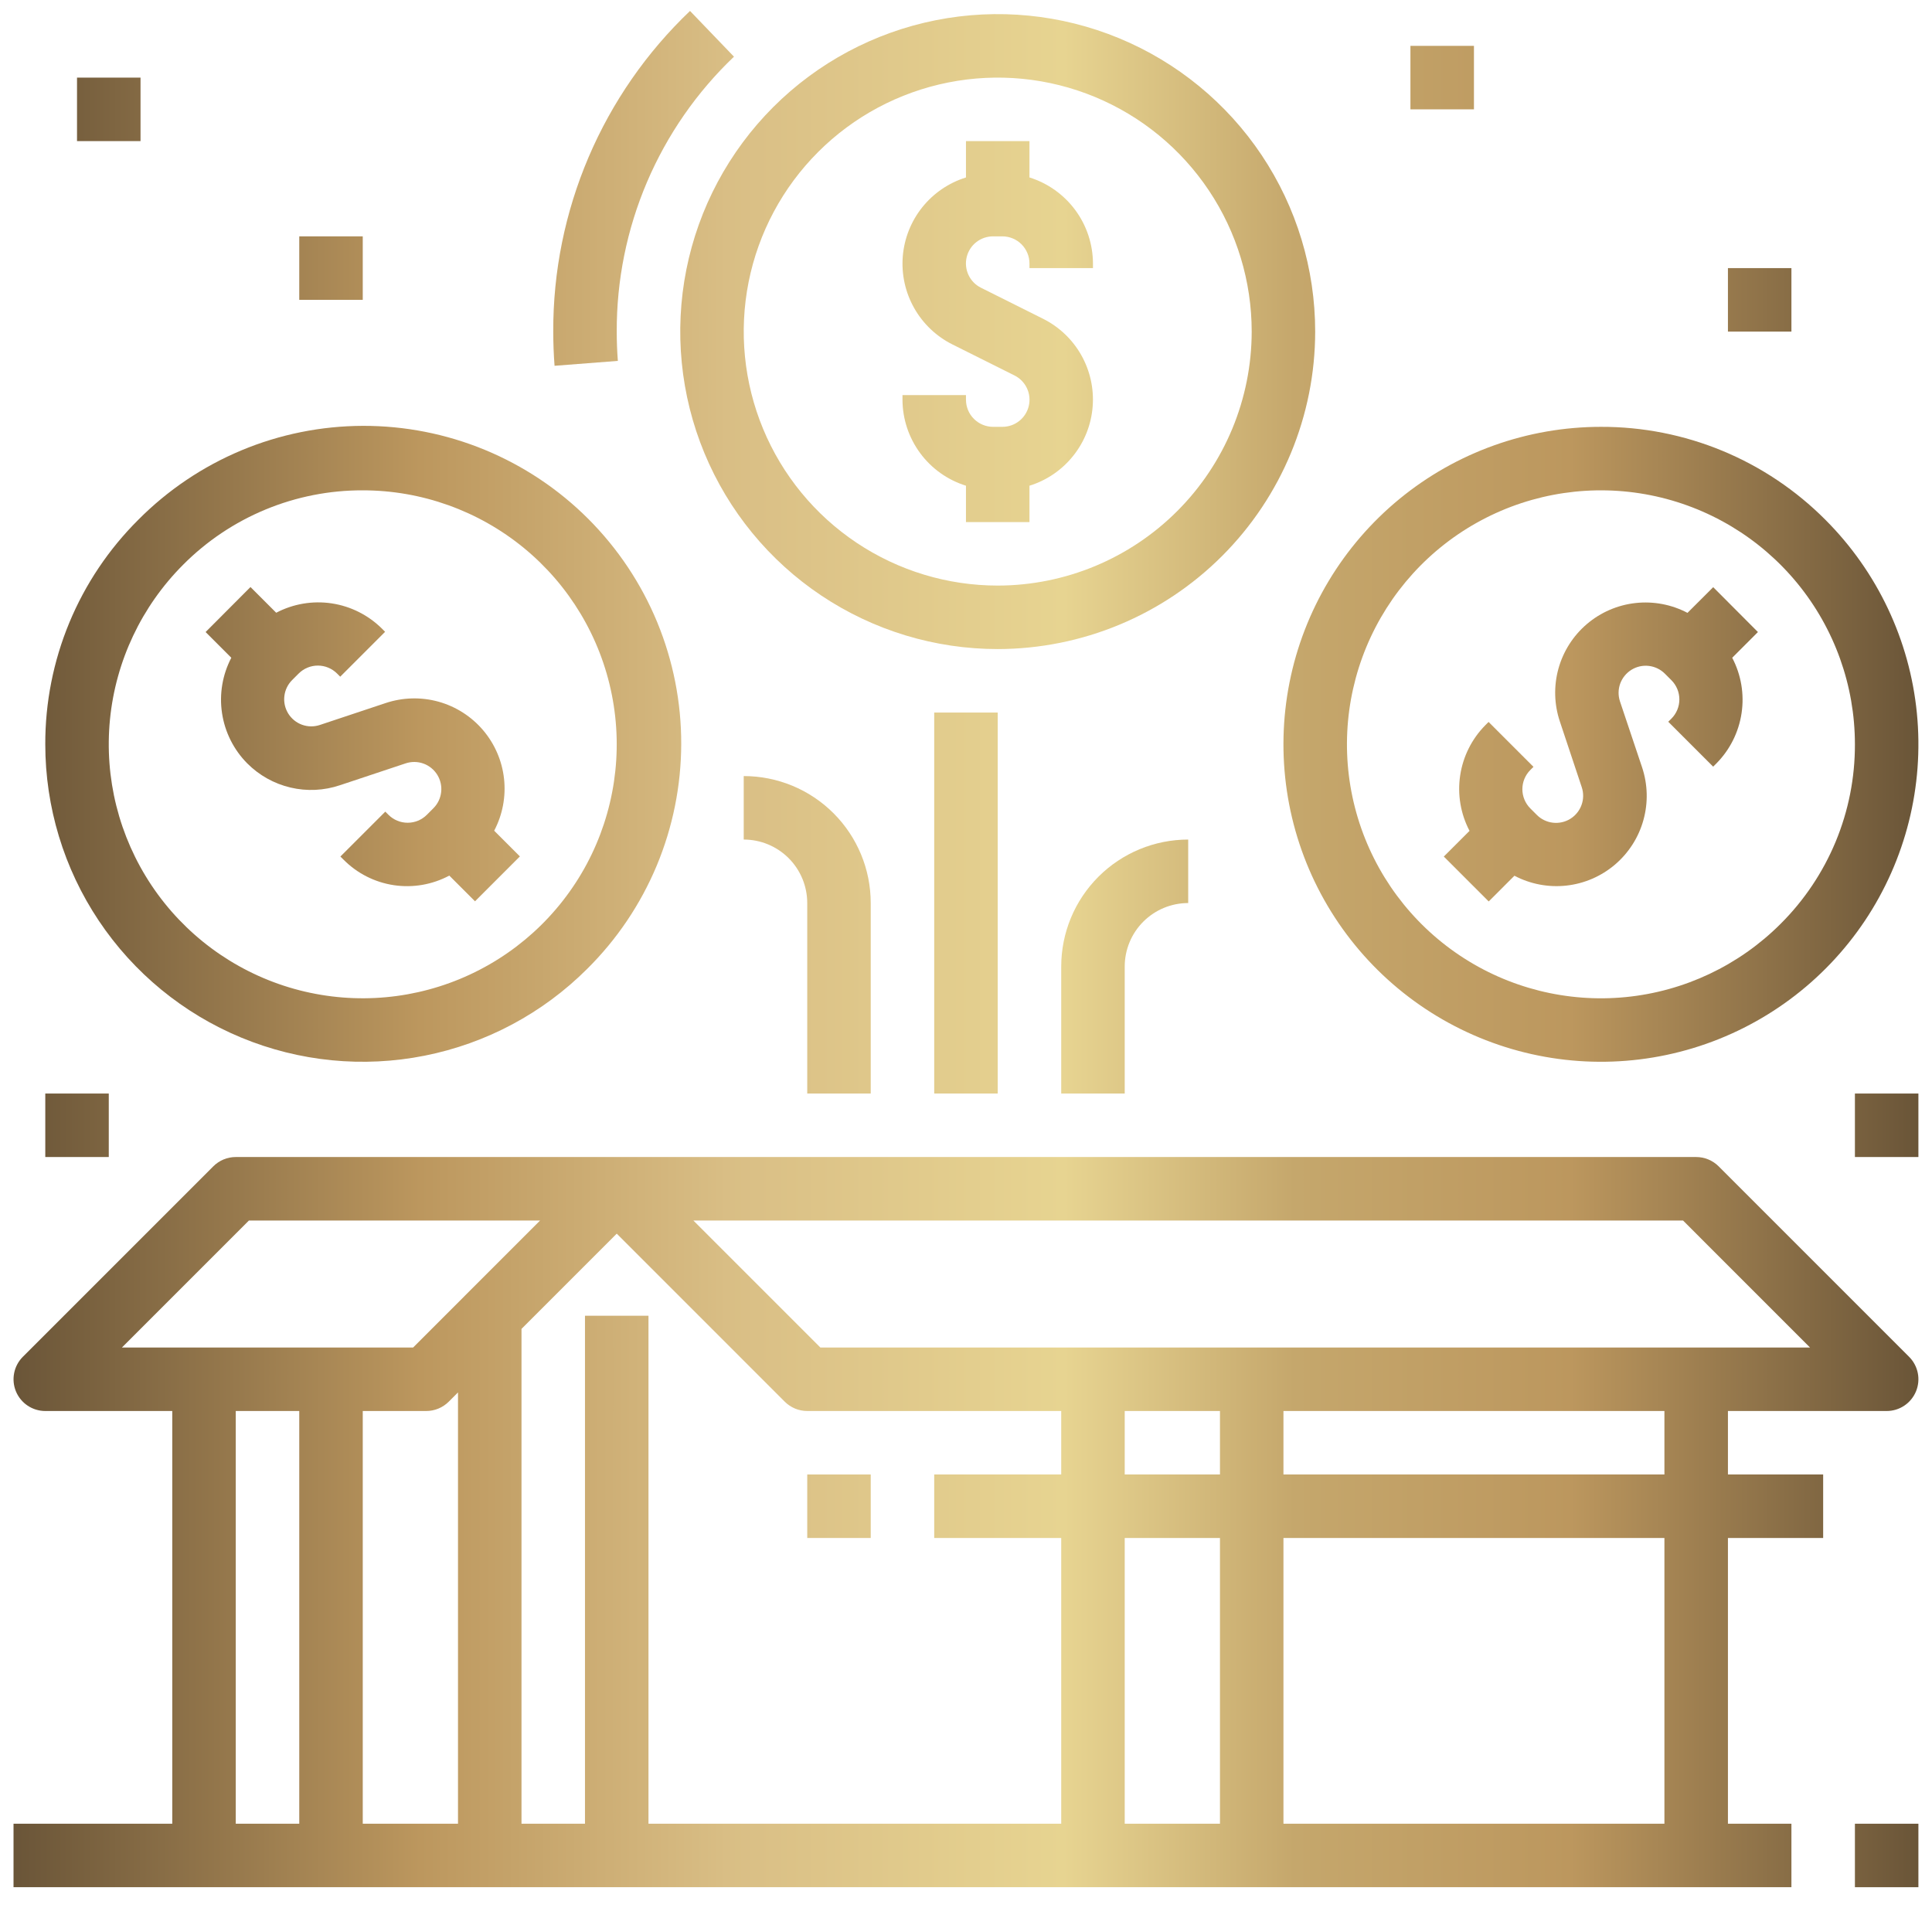 <svg width="80" height="79" viewBox="0 0 80 79" fill="none" xmlns="http://www.w3.org/2000/svg">
<path d="M74.179 75.518H71.55V63.686H75.493V61.057H71.55V58.428H78.123C78.383 58.428 78.637 58.351 78.853 58.206C79.069 58.062 79.237 57.856 79.337 57.616C79.436 57.376 79.463 57.112 79.412 56.857C79.361 56.602 79.236 56.368 79.052 56.184L71.165 48.296C70.918 48.05 70.584 47.911 70.235 47.911H9.762C9.414 47.911 9.079 48.05 8.833 48.296L0.945 56.184C0.761 56.368 0.636 56.602 0.586 56.857C0.535 57.112 0.561 57.376 0.66 57.616C0.76 57.856 0.928 58.062 1.144 58.206C1.361 58.351 1.615 58.428 1.875 58.428H7.133V75.518H0.56V78.147H74.179V75.518ZM68.92 75.518H53.145V63.686H68.92V75.518ZM24.223 54.484V75.518H21.594V55.028L25.538 51.084L32.496 58.043C32.743 58.289 33.077 58.428 33.426 58.428H43.943V61.057H38.684V63.686H43.943V75.518H26.852V54.484H24.223ZM17.65 58.428C17.999 58.428 18.333 58.289 18.58 58.043L18.965 57.658V75.518H15.021V58.428H17.65ZM50.516 58.428V61.057H46.572V58.428H50.516ZM46.572 63.686H50.516V75.518H46.572V63.686ZM68.92 61.057H53.145V58.428H68.92V61.057ZM69.691 50.54L74.949 55.799H33.97L28.711 50.54H69.691ZM10.307 50.54H22.364L17.106 55.799H5.048L10.307 50.54ZM9.762 58.428H12.392V75.518H9.762V58.428Z" fill="url(#paint0_linear)"/>
<path d="M36.055 61.057H33.426V63.686H36.055V61.057Z" fill="url(#paint1_linear)"/>
<path d="M79.437 75.518H76.808V78.147H79.437V75.518Z" fill="url(#paint2_linear)"/>
<path d="M10.237 31.61C10.729 32.104 11.349 32.451 12.027 32.611C12.706 32.772 13.416 32.738 14.077 32.515L16.797 31.61C17.037 31.53 17.297 31.533 17.535 31.619C17.772 31.705 17.974 31.869 18.107 32.084C18.24 32.3 18.297 32.553 18.267 32.804C18.238 33.056 18.125 33.29 17.946 33.468L17.674 33.741C17.463 33.951 17.177 34.069 16.88 34.069C16.582 34.069 16.297 33.951 16.086 33.741L15.954 33.609L14.095 35.468L14.227 35.599C14.789 36.166 15.518 36.535 16.307 36.654C17.096 36.772 17.901 36.633 18.605 36.257L19.669 37.322L21.528 35.463L20.463 34.398C20.811 33.737 20.953 32.987 20.871 32.245C20.789 31.503 20.486 30.803 20.002 30.234C19.518 29.666 18.875 29.255 18.155 29.055C17.435 28.856 16.673 28.877 15.965 29.114L13.245 30.02C13.005 30.1 12.745 30.097 12.507 30.011C12.27 29.925 12.068 29.761 11.935 29.546C11.802 29.33 11.745 29.077 11.775 28.825C11.804 28.574 11.917 28.34 12.096 28.161L12.368 27.889C12.579 27.679 12.864 27.561 13.162 27.561C13.46 27.561 13.745 27.679 13.956 27.889L14.088 28.021L15.946 26.162L15.815 26.03C15.25 25.47 14.521 25.103 13.734 24.985C12.946 24.867 12.142 25.003 11.437 25.373L10.372 24.308L8.514 26.172L9.578 27.237C9.21 27.942 9.075 28.745 9.194 29.531C9.312 30.317 9.677 31.045 10.237 31.61Z" fill="url(#paint3_linear)"/>
<path d="M1.875 30.821C1.875 33.421 2.646 35.963 4.09 38.124C5.535 40.286 7.588 41.971 9.99 42.966C12.392 43.961 15.035 44.222 17.585 43.714C20.136 43.207 22.478 41.955 24.317 40.117C25.546 38.898 26.523 37.448 27.191 35.851C27.858 34.254 28.204 32.54 28.208 30.809C28.212 29.078 27.873 27.363 27.213 25.763C26.552 24.163 25.581 22.709 24.357 21.484C23.133 20.26 21.679 19.29 20.079 18.629C18.479 17.968 16.764 17.63 15.033 17.634C13.302 17.638 11.588 17.983 9.991 18.651C8.394 19.319 6.944 20.296 5.725 21.525C4.501 22.743 3.53 24.192 2.869 25.787C2.208 27.383 1.87 29.094 1.875 30.821ZM15.021 20.304C17.454 20.304 19.812 21.148 21.693 22.691C23.573 24.235 24.861 26.383 25.335 28.77C25.81 31.156 25.442 33.633 24.296 35.779C23.148 37.925 21.293 39.606 19.045 40.537C16.797 41.468 14.296 41.591 11.967 40.885C9.639 40.178 7.628 38.687 6.276 36.664C4.924 34.64 4.316 32.211 4.554 29.79C4.793 27.368 5.864 25.105 7.584 23.384C8.558 22.404 9.717 21.628 10.994 21.099C12.271 20.57 13.639 20.3 15.021 20.304Z" fill="url(#paint4_linear)"/>
<path d="M70.94 24.314L69.875 25.378C69.214 25.03 68.464 24.889 67.722 24.971C66.98 25.053 66.279 25.356 65.711 25.84C65.142 26.324 64.732 26.967 64.532 27.687C64.333 28.406 64.353 29.169 64.591 29.877L65.497 32.597C65.577 32.837 65.574 33.097 65.487 33.335C65.401 33.572 65.237 33.774 65.022 33.907C64.807 34.04 64.553 34.096 64.302 34.067C64.051 34.038 63.817 33.925 63.638 33.746L63.366 33.474C63.156 33.263 63.038 32.977 63.038 32.68C63.038 32.382 63.156 32.096 63.366 31.886L63.498 31.754L61.639 29.895L61.507 30.027C60.947 30.592 60.581 31.321 60.463 32.108C60.344 32.895 60.48 33.7 60.85 34.405L59.785 35.469L61.644 37.328L62.709 36.263C63.37 36.611 64.119 36.753 64.862 36.671C65.604 36.589 66.304 36.286 66.873 35.802C67.441 35.318 67.852 34.675 68.051 33.955C68.251 33.235 68.23 32.473 67.992 31.765L67.08 29.045C67 28.805 67.003 28.545 67.089 28.307C67.176 28.07 67.34 27.868 67.555 27.735C67.77 27.602 68.023 27.545 68.275 27.575C68.526 27.604 68.76 27.717 68.939 27.896L69.211 28.168C69.421 28.379 69.539 28.664 69.539 28.962C69.539 29.26 69.421 29.545 69.211 29.756L69.079 29.887L70.938 31.746L71.07 31.615C71.63 31.05 71.996 30.321 72.114 29.534C72.233 28.746 72.097 27.942 71.727 27.237L72.792 26.172L70.94 24.314Z" fill="url(#paint5_linear)"/>
<path d="M66.291 17.675C63.25 17.675 60.302 18.729 57.951 20.659C55.6 22.588 53.991 25.273 53.397 28.256C52.804 31.239 53.263 34.336 54.697 37.018C56.131 39.7 58.45 41.802 61.26 42.966C64.07 44.13 67.196 44.284 70.107 43.401C73.017 42.518 75.532 40.654 77.222 38.125C78.911 35.596 79.672 32.559 79.374 29.532C79.076 26.506 77.737 23.676 75.587 21.525C74.369 20.301 72.92 19.33 71.325 18.669C69.729 18.008 68.018 17.67 66.291 17.675ZM73.728 38.258C72.007 39.978 69.744 41.049 67.322 41.288C64.901 41.526 62.471 40.918 60.448 39.566C58.425 38.214 56.933 36.203 56.227 33.874C55.521 31.546 55.644 29.045 56.575 26.797C57.506 24.549 59.187 22.693 61.333 21.546C63.479 20.399 65.956 20.032 68.343 20.506C70.729 20.981 72.877 22.268 74.421 24.149C75.964 26.03 76.808 28.388 76.808 30.821C76.812 32.203 76.542 33.571 76.013 34.848C75.484 36.124 74.707 37.283 73.728 38.258Z" fill="url(#paint6_linear)"/>
<path d="M42.628 7.348V5.843H39.999V7.348C39.286 7.57 38.656 8 38.189 8.583C37.723 9.166 37.442 9.875 37.382 10.62C37.323 11.364 37.487 12.109 37.855 12.758C38.222 13.408 38.776 13.933 39.444 14.266L42.006 15.546C42.233 15.659 42.415 15.845 42.523 16.074C42.631 16.303 42.658 16.562 42.6 16.809C42.542 17.056 42.402 17.276 42.203 17.433C42.005 17.59 41.759 17.675 41.505 17.675H41.121C40.824 17.674 40.538 17.556 40.328 17.345C40.117 17.135 39.999 16.85 39.999 16.552V16.36H37.37V16.552C37.372 17.348 37.629 18.122 38.102 18.763C38.574 19.403 39.239 19.876 39.999 20.113V21.619H42.628V20.113C43.341 19.892 43.971 19.462 44.437 18.878C44.904 18.296 45.185 17.586 45.244 16.842C45.304 16.098 45.139 15.353 44.772 14.703C44.405 14.053 43.851 13.528 43.183 13.196L40.62 11.915C40.394 11.803 40.211 11.617 40.104 11.387C39.996 11.158 39.969 10.899 40.027 10.652C40.085 10.406 40.224 10.186 40.423 10.029C40.622 9.872 40.868 9.787 41.121 9.787H41.505C41.803 9.787 42.088 9.906 42.299 10.116C42.509 10.327 42.628 10.612 42.628 10.91V11.101H45.257V10.91C45.254 10.114 44.998 9.339 44.525 8.699C44.052 8.059 43.388 7.585 42.628 7.348Z" fill="url(#paint7_linear)"/>
<path d="M54.459 13.731C54.459 11.131 53.688 8.589 52.244 6.427C50.8 4.265 48.746 2.58 46.344 1.585C43.942 0.59 41.299 0.33 38.749 0.837C36.199 1.344 33.856 2.596 32.017 4.435C30.179 6.274 28.927 8.616 28.42 11.166C27.913 13.716 28.173 16.36 29.168 18.762C30.163 21.164 31.848 23.217 34.01 24.662C36.172 26.106 38.713 26.877 41.313 26.877C44.799 26.873 48.14 25.487 50.605 23.022C53.069 20.558 54.456 17.216 54.459 13.731ZM41.313 24.248C39.233 24.248 37.2 23.631 35.47 22.475C33.741 21.32 32.393 19.677 31.597 17.756C30.801 15.834 30.593 13.719 30.998 11.679C31.404 9.639 32.406 7.765 33.877 6.294C35.347 4.823 37.221 3.822 39.262 3.416C41.302 3.01 43.416 3.218 45.338 4.014C47.26 4.81 48.902 6.158 50.058 7.888C51.214 9.617 51.83 11.651 51.83 13.731C51.827 16.519 50.718 19.192 48.746 21.164C46.775 23.136 44.102 24.245 41.313 24.248Z" fill="url(#paint8_linear)"/>
<path d="M41.313 29.506H38.684V45.282H41.313V29.506Z" fill="url(#paint9_linear)"/>
<path d="M43.943 45.282H46.572V40.023C46.572 39.326 46.849 38.657 47.342 38.164C47.835 37.671 48.504 37.394 49.201 37.394V34.765C47.806 34.765 46.469 35.319 45.483 36.305C44.497 37.291 43.943 38.629 43.943 40.023V45.282Z" fill="url(#paint10_linear)"/>
<path d="M36.055 45.282V37.394C36.055 35.999 35.501 34.662 34.515 33.676C33.529 32.69 32.191 32.136 30.796 32.136V34.765C31.494 34.765 32.162 35.042 32.656 35.535C33.149 36.028 33.426 36.697 33.426 37.394V45.282H36.055Z" fill="url(#paint11_linear)"/>
<path d="M28.572 0.453C26.775 2.165 25.346 4.225 24.372 6.508C23.398 8.791 22.9 11.249 22.909 13.731C22.909 14.207 22.927 14.679 22.963 15.147L25.584 14.944C25.553 14.545 25.538 14.14 25.538 13.731C25.53 11.603 25.957 9.496 26.791 7.539C27.626 5.582 28.851 3.815 30.392 2.347L28.572 0.453Z" fill="url(#paint12_linear)"/>
<path d="M5.819 3.214H3.189V5.843H5.819V3.214Z" fill="url(#paint13_linear)"/>
<path d="M15.021 9.787H12.392V12.416H15.021V9.787Z" fill="url(#paint14_linear)"/>
<path d="M4.504 45.282H1.875V47.911H4.504V45.282Z" fill="url(#paint15_linear)"/>
<path d="M79.437 45.282H76.808V47.911H79.437V45.282Z" fill="url(#paint16_linear)"/>
<path d="M61.033 1.899H58.403V4.528H61.033V1.899Z" fill="url(#paint17_linear)"/>
<path d="M74.179 11.102H71.55V13.731H74.179V11.102Z" fill="url(#paint18_linear)"/>
<defs>
<linearGradient id="paint0_linear" x1="0.543" y1="39.287" x2="79.393" y2="39.287" gradientUnits="userSpaceOnUse">
<stop stop-color="#6A5538"/>
<stop offset="0.214" stop-color="#BC975E"/>
<stop offset="0.375" stop-color="#D9BE85"/>
<stop offset="0.552" stop-color="#E7D491"/>
<stop offset="0.673" stop-color="#C5A76C"/>
<stop offset="0.818" stop-color="#BC975E"/>
<stop offset="1" stop-color="#6A5538"/>
</linearGradient>
<linearGradient id="paint1_linear" x1="0.543" y1="39.287" x2="79.393" y2="39.287" gradientUnits="userSpaceOnUse">
<stop stop-color="#6A5538"/>
<stop offset="0.214" stop-color="#BC975E"/>
<stop offset="0.375" stop-color="#D9BE85"/>
<stop offset="0.552" stop-color="#E7D491"/>
<stop offset="0.673" stop-color="#C5A76C"/>
<stop offset="0.818" stop-color="#BC975E"/>
<stop offset="1" stop-color="#6A5538"/>
</linearGradient>
<linearGradient id="paint2_linear" x1="0.543" y1="39.287" x2="79.393" y2="39.287" gradientUnits="userSpaceOnUse">
<stop stop-color="#6A5538"/>
<stop offset="0.214" stop-color="#BC975E"/>
<stop offset="0.375" stop-color="#D9BE85"/>
<stop offset="0.552" stop-color="#E7D491"/>
<stop offset="0.673" stop-color="#C5A76C"/>
<stop offset="0.818" stop-color="#BC975E"/>
<stop offset="1" stop-color="#6A5538"/>
</linearGradient>
<linearGradient id="paint3_linear" x1="0.543" y1="39.287" x2="79.393" y2="39.287" gradientUnits="userSpaceOnUse">
<stop stop-color="#6A5538"/>
<stop offset="0.214" stop-color="#BC975E"/>
<stop offset="0.375" stop-color="#D9BE85"/>
<stop offset="0.552" stop-color="#E7D491"/>
<stop offset="0.673" stop-color="#C5A76C"/>
<stop offset="0.818" stop-color="#BC975E"/>
<stop offset="1" stop-color="#6A5538"/>
</linearGradient>
<linearGradient id="paint4_linear" x1="0.543" y1="39.287" x2="79.393" y2="39.287" gradientUnits="userSpaceOnUse">
<stop stop-color="#6A5538"/>
<stop offset="0.214" stop-color="#BC975E"/>
<stop offset="0.375" stop-color="#D9BE85"/>
<stop offset="0.552" stop-color="#E7D491"/>
<stop offset="0.673" stop-color="#C5A76C"/>
<stop offset="0.818" stop-color="#BC975E"/>
<stop offset="1" stop-color="#6A5538"/>
</linearGradient>
<linearGradient id="paint5_linear" x1="0.543" y1="39.287" x2="79.393" y2="39.287" gradientUnits="userSpaceOnUse">
<stop stop-color="#6A5538"/>
<stop offset="0.214" stop-color="#BC975E"/>
<stop offset="0.375" stop-color="#D9BE85"/>
<stop offset="0.552" stop-color="#E7D491"/>
<stop offset="0.673" stop-color="#C5A76C"/>
<stop offset="0.818" stop-color="#BC975E"/>
<stop offset="1" stop-color="#6A5538"/>
</linearGradient>
<linearGradient id="paint6_linear" x1="0.543" y1="39.287" x2="79.393" y2="39.287" gradientUnits="userSpaceOnUse">
<stop stop-color="#6A5538"/>
<stop offset="0.214" stop-color="#BC975E"/>
<stop offset="0.375" stop-color="#D9BE85"/>
<stop offset="0.552" stop-color="#E7D491"/>
<stop offset="0.673" stop-color="#C5A76C"/>
<stop offset="0.818" stop-color="#BC975E"/>
<stop offset="1" stop-color="#6A5538"/>
</linearGradient>
<linearGradient id="paint7_linear" x1="0.543" y1="39.287" x2="79.393" y2="39.287" gradientUnits="userSpaceOnUse">
<stop stop-color="#6A5538"/>
<stop offset="0.214" stop-color="#BC975E"/>
<stop offset="0.375" stop-color="#D9BE85"/>
<stop offset="0.552" stop-color="#E7D491"/>
<stop offset="0.673" stop-color="#C5A76C"/>
<stop offset="0.818" stop-color="#BC975E"/>
<stop offset="1" stop-color="#6A5538"/>
</linearGradient>
<linearGradient id="paint8_linear" x1="0.543" y1="39.287" x2="79.393" y2="39.287" gradientUnits="userSpaceOnUse">
<stop stop-color="#6A5538"/>
<stop offset="0.214" stop-color="#BC975E"/>
<stop offset="0.375" stop-color="#D9BE85"/>
<stop offset="0.552" stop-color="#E7D491"/>
<stop offset="0.673" stop-color="#C5A76C"/>
<stop offset="0.818" stop-color="#BC975E"/>
<stop offset="1" stop-color="#6A5538"/>
</linearGradient>
<linearGradient id="paint9_linear" x1="0.543" y1="39.287" x2="79.393" y2="39.287" gradientUnits="userSpaceOnUse">
<stop stop-color="#6A5538"/>
<stop offset="0.214" stop-color="#BC975E"/>
<stop offset="0.375" stop-color="#D9BE85"/>
<stop offset="0.552" stop-color="#E7D491"/>
<stop offset="0.673" stop-color="#C5A76C"/>
<stop offset="0.818" stop-color="#BC975E"/>
<stop offset="1" stop-color="#6A5538"/>
</linearGradient>
<linearGradient id="paint10_linear" x1="0.543" y1="39.287" x2="79.393" y2="39.287" gradientUnits="userSpaceOnUse">
<stop stop-color="#6A5538"/>
<stop offset="0.214" stop-color="#BC975E"/>
<stop offset="0.375" stop-color="#D9BE85"/>
<stop offset="0.552" stop-color="#E7D491"/>
<stop offset="0.673" stop-color="#C5A76C"/>
<stop offset="0.818" stop-color="#BC975E"/>
<stop offset="1" stop-color="#6A5538"/>
</linearGradient>
<linearGradient id="paint11_linear" x1="0.543" y1="39.287" x2="79.393" y2="39.287" gradientUnits="userSpaceOnUse">
<stop stop-color="#6A5538"/>
<stop offset="0.214" stop-color="#BC975E"/>
<stop offset="0.375" stop-color="#D9BE85"/>
<stop offset="0.552" stop-color="#E7D491"/>
<stop offset="0.673" stop-color="#C5A76C"/>
<stop offset="0.818" stop-color="#BC975E"/>
<stop offset="1" stop-color="#6A5538"/>
</linearGradient>
<linearGradient id="paint12_linear" x1="0.543" y1="39.287" x2="79.393" y2="39.287" gradientUnits="userSpaceOnUse">
<stop stop-color="#6A5538"/>
<stop offset="0.214" stop-color="#BC975E"/>
<stop offset="0.375" stop-color="#D9BE85"/>
<stop offset="0.552" stop-color="#E7D491"/>
<stop offset="0.673" stop-color="#C5A76C"/>
<stop offset="0.818" stop-color="#BC975E"/>
<stop offset="1" stop-color="#6A5538"/>
</linearGradient>
<linearGradient id="paint13_linear" x1="0.543" y1="39.287" x2="79.393" y2="39.287" gradientUnits="userSpaceOnUse">
<stop stop-color="#6A5538"/>
<stop offset="0.214" stop-color="#BC975E"/>
<stop offset="0.375" stop-color="#D9BE85"/>
<stop offset="0.552" stop-color="#E7D491"/>
<stop offset="0.673" stop-color="#C5A76C"/>
<stop offset="0.818" stop-color="#BC975E"/>
<stop offset="1" stop-color="#6A5538"/>
</linearGradient>
<linearGradient id="paint14_linear" x1="0.543" y1="39.287" x2="79.393" y2="39.287" gradientUnits="userSpaceOnUse">
<stop stop-color="#6A5538"/>
<stop offset="0.214" stop-color="#BC975E"/>
<stop offset="0.375" stop-color="#D9BE85"/>
<stop offset="0.552" stop-color="#E7D491"/>
<stop offset="0.673" stop-color="#C5A76C"/>
<stop offset="0.818" stop-color="#BC975E"/>
<stop offset="1" stop-color="#6A5538"/>
</linearGradient>
<linearGradient id="paint15_linear" x1="0.543" y1="39.287" x2="79.393" y2="39.287" gradientUnits="userSpaceOnUse">
<stop stop-color="#6A5538"/>
<stop offset="0.214" stop-color="#BC975E"/>
<stop offset="0.375" stop-color="#D9BE85"/>
<stop offset="0.552" stop-color="#E7D491"/>
<stop offset="0.673" stop-color="#C5A76C"/>
<stop offset="0.818" stop-color="#BC975E"/>
<stop offset="1" stop-color="#6A5538"/>
</linearGradient>
<linearGradient id="paint16_linear" x1="0.543" y1="39.287" x2="79.393" y2="39.287" gradientUnits="userSpaceOnUse">
<stop stop-color="#6A5538"/>
<stop offset="0.214" stop-color="#BC975E"/>
<stop offset="0.375" stop-color="#D9BE85"/>
<stop offset="0.552" stop-color="#E7D491"/>
<stop offset="0.673" stop-color="#C5A76C"/>
<stop offset="0.818" stop-color="#BC975E"/>
<stop offset="1" stop-color="#6A5538"/>
</linearGradient>
<linearGradient id="paint17_linear" x1="0.543" y1="39.287" x2="79.393" y2="39.287" gradientUnits="userSpaceOnUse">
<stop stop-color="#6A5538"/>
<stop offset="0.214" stop-color="#BC975E"/>
<stop offset="0.375" stop-color="#D9BE85"/>
<stop offset="0.552" stop-color="#E7D491"/>
<stop offset="0.673" stop-color="#C5A76C"/>
<stop offset="0.818" stop-color="#BC975E"/>
<stop offset="1" stop-color="#6A5538"/>
</linearGradient>
<linearGradient id="paint18_linear" x1="0.543" y1="39.287" x2="79.393" y2="39.287" gradientUnits="userSpaceOnUse">
<stop stop-color="#6A5538"/>
<stop offset="0.214" stop-color="#BC975E"/>
<stop offset="0.375" stop-color="#D9BE85"/>
<stop offset="0.552" stop-color="#E7D491"/>
<stop offset="0.673" stop-color="#C5A76C"/>
<stop offset="0.818" stop-color="#BC975E"/>
<stop offset="1" stop-color="#6A5538"/>
</linearGradient>
</defs>
</svg>
